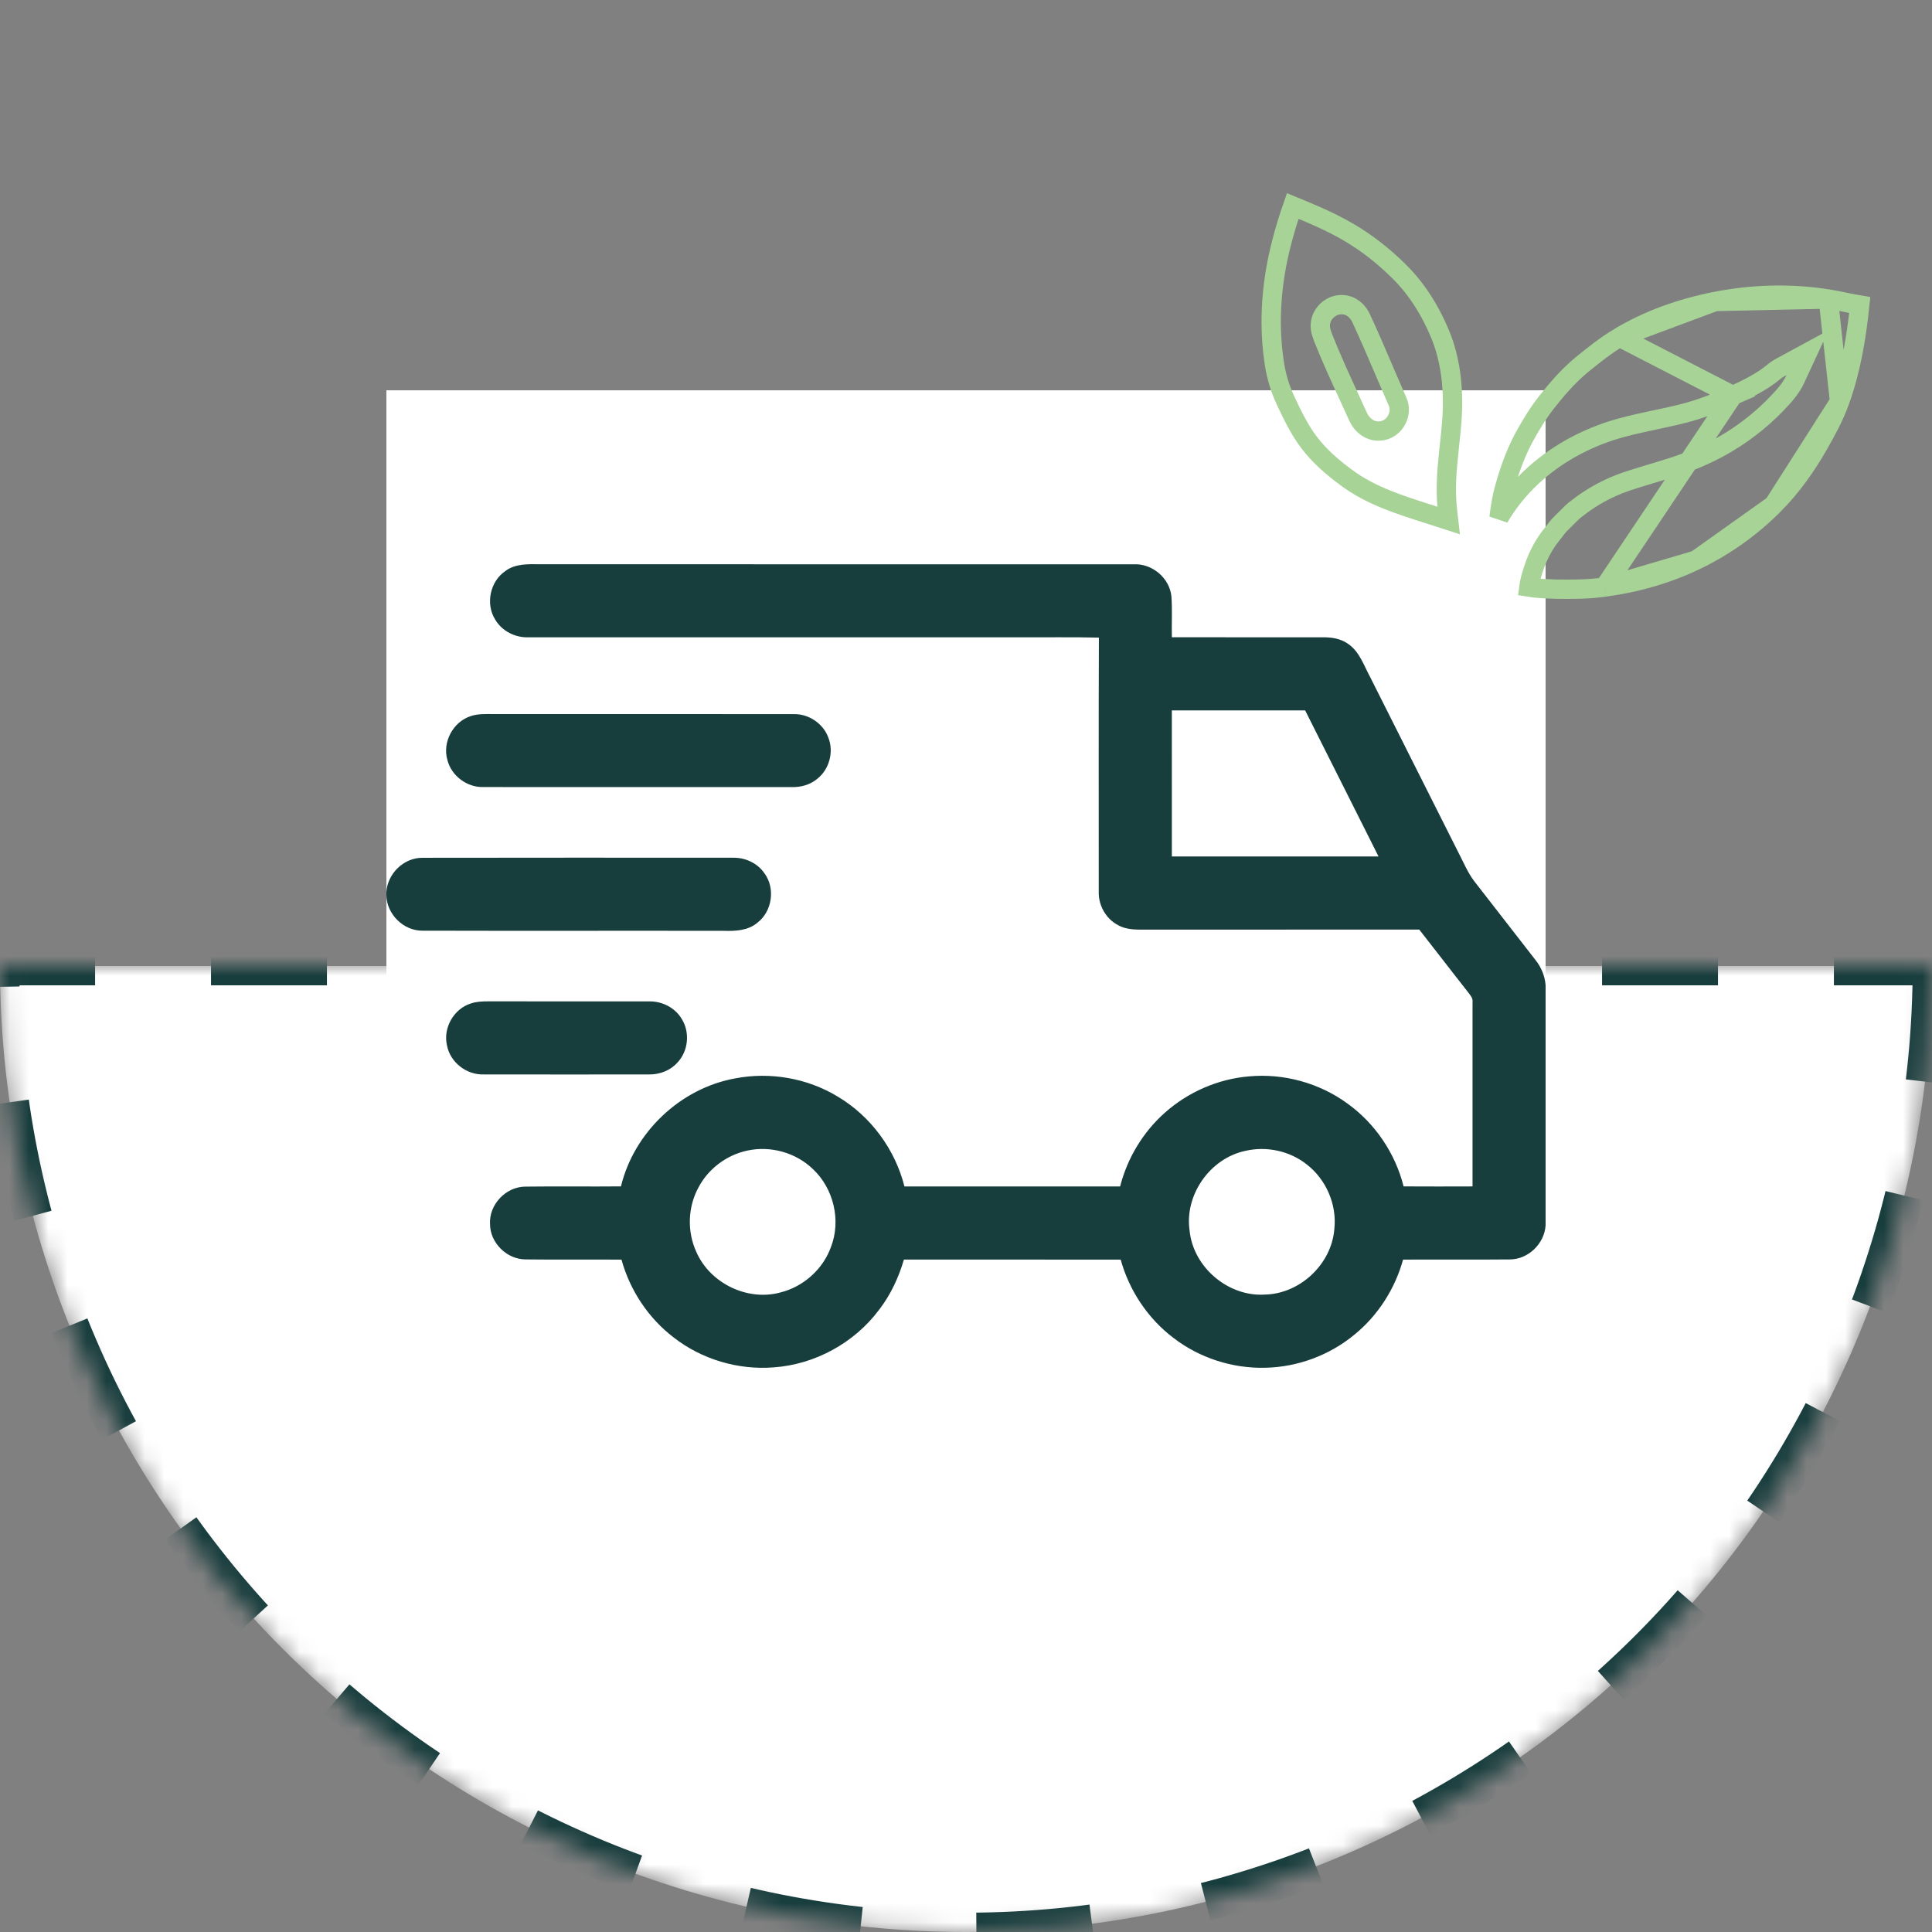 <svg width="100" height="100" viewBox="0 0 100 100" fill="none" xmlns="http://www.w3.org/2000/svg">
<rect x="0" y="0" width="100" height="100" fill="#808080" stroke="none"/>
<mask id="path-1-inside-1_3957_10821" fill="white">
<path d="M100 50C100 56.566 98.707 63.068 96.194 69.134C93.681 75.201 89.998 80.712 85.355 85.355C80.712 89.998 75.2 93.681 69.134 96.194C63.068 98.707 56.566 100 50 100C43.434 100 36.932 98.707 30.866 96.194C24.799 93.681 19.288 89.998 14.645 85.355C10.002 80.712 6.319 75.2 3.806 69.134C1.293 63.068 -5.74026e-07 56.566 0 50L50 50H100Z"/>
</mask>
<path d="M100 50C100 56.566 98.707 63.068 96.194 69.134C93.681 75.201 89.998 80.712 85.355 85.355C80.712 89.998 75.2 93.681 69.134 96.194C63.068 98.707 56.566 100 50 100C43.434 100 36.932 98.707 30.866 96.194C24.799 93.681 19.288 89.998 14.645 85.355C10.002 80.712 6.319 75.2 3.806 69.134C1.293 63.068 -5.74026e-07 56.566 0 50L50 50H100Z" fill="white" stroke="#183D3D" stroke-width="2" stroke-dasharray="6 6" mask="url(#path-1-inside-1_3957_10821)"/>
<rect width="60" height="59.595" transform="translate(20 20.202)" fill="white"/>
<path d="M26.151 29.562C26.669 29.162 27.355 29.2 27.974 29.206C38.205 29.209 48.437 29.205 58.668 29.208C59.628 29.152 60.547 29.919 60.633 30.882C60.683 31.581 60.638 32.285 60.655 32.985C63.274 32.988 65.893 32.985 68.513 32.986C68.939 32.986 69.382 33.057 69.741 33.302C70.36 33.699 70.589 34.437 70.923 35.053C72.453 38.093 73.983 41.137 75.513 44.178C75.766 44.662 75.974 45.176 76.309 45.613C77.37 46.976 78.43 48.342 79.489 49.706C79.781 50.075 79.963 50.522 80 50.993V63.427C79.937 64.379 79.093 65.195 78.133 65.188C76.297 65.206 74.459 65.187 72.623 65.197C72.206 66.706 71.326 68.085 70.112 69.076C68.816 70.151 67.149 70.768 65.465 70.795C63.778 70.833 62.082 70.284 60.743 69.254C59.414 68.252 58.449 66.797 58.006 65.197C54.267 65.193 50.527 65.197 46.787 65.194C46.514 66.122 46.102 67.015 45.509 67.784C44.226 69.506 42.181 70.628 40.038 70.776C38.204 70.918 36.324 70.361 34.872 69.229C33.56 68.229 32.606 66.786 32.168 65.198C30.509 65.186 28.85 65.207 27.192 65.187C26.227 65.178 25.368 64.328 25.364 63.361C25.303 62.351 26.183 61.423 27.192 61.419C28.842 61.397 30.491 61.423 32.141 61.407C32.816 58.608 35.218 56.327 38.054 55.817C39.859 55.47 41.789 55.803 43.361 56.76C45.069 57.773 46.328 59.487 46.814 61.41C50.534 61.413 54.255 61.413 57.977 61.41C58.351 59.948 59.159 58.599 60.29 57.597C61.493 56.524 63.045 55.845 64.653 55.713C66.445 55.549 68.286 56.054 69.739 57.115C71.175 58.145 72.22 59.695 72.65 61.408C73.84 61.415 75.029 61.413 76.218 61.409C76.217 58.232 76.215 55.054 76.218 51.877C76.249 51.665 76.098 51.506 75.982 51.35C75.134 50.276 74.306 49.189 73.46 48.115C68.803 48.117 64.147 48.113 59.49 48.117C58.941 48.114 58.353 48.163 57.859 47.879C57.23 47.545 56.843 46.843 56.871 46.134C56.874 41.757 56.859 37.38 56.879 33.003C55.446 32.967 54.013 32.997 52.579 32.986C44.178 32.986 35.776 32.986 27.373 32.986C26.683 33.018 25.987 32.674 25.633 32.072C25.123 31.266 25.361 30.1 26.151 29.562ZM60.654 36.77C60.654 39.291 60.651 41.811 60.655 44.331C64.221 44.333 67.787 44.331 71.353 44.331C70.091 41.809 68.819 39.292 67.554 36.77C65.254 36.768 62.954 36.769 60.654 36.77ZM38.686 59.553C37.614 59.779 36.659 60.495 36.152 61.464C35.599 62.474 35.559 63.741 36.037 64.788C36.74 66.417 38.683 67.368 40.399 66.896C41.585 66.6 42.596 65.696 43.01 64.546C43.544 63.17 43.148 61.509 42.07 60.506C41.189 59.656 39.88 59.294 38.686 59.553ZM64.466 59.567C62.632 59.95 61.296 61.854 61.575 63.709C61.768 65.596 63.572 67.126 65.465 67.007C67.292 66.971 68.928 65.426 69.066 63.605C69.204 62.344 68.636 61.04 67.633 60.268C66.754 59.571 65.555 59.314 64.466 59.567Z" fill="#183D3D"/>
<path d="M24.383 37.06C24.747 36.941 25.135 36.96 25.512 36.959C30.705 36.964 35.898 36.954 41.09 36.963C41.864 36.947 42.617 37.455 42.877 38.186C43.168 38.924 42.922 39.828 42.297 40.315C41.934 40.622 41.452 40.75 40.984 40.74C35.669 40.738 30.355 40.742 25.04 40.737C24.189 40.771 23.368 40.169 23.159 39.342C22.882 38.412 23.457 37.345 24.383 37.06Z" fill="#183D3D"/>
<path d="M20 46.182C20.052 45.218 20.902 44.389 21.874 44.399C27.229 44.388 32.585 44.395 37.94 44.396C38.572 44.382 39.208 44.674 39.567 45.201C40.14 45.975 39.971 47.17 39.206 47.757C38.727 48.167 38.068 48.199 37.468 48.18C32.272 48.17 27.076 48.187 21.881 48.172C20.89 48.187 20.016 47.324 20 46.338V46.182Z" fill="#183D3D"/>
<path d="M24.373 51.939C24.662 51.841 24.969 51.83 25.271 51.83C28.045 51.835 30.82 51.828 33.594 51.833C34.27 51.815 34.95 52.16 35.292 52.749C35.721 53.439 35.626 54.403 35.068 54.994C34.701 55.409 34.146 55.621 33.597 55.613C30.743 55.615 27.887 55.618 25.032 55.612C24.145 55.642 23.297 54.983 23.135 54.106C22.924 53.205 23.49 52.213 24.373 51.939Z" fill="#183D3D"/>
<path d="M66.331 12.579L66.331 12.579L66.332 12.576C66.494 11.932 66.691 11.294 66.912 10.661C67.9 11.065 68.856 11.469 69.753 11.989L69.753 11.989C70.711 12.543 71.594 13.235 72.391 14.022L72.393 14.024C73.391 14.999 74.136 16.238 74.652 17.581C74.996 18.519 75.156 19.535 75.179 20.565L75.179 20.565L75.179 20.569C75.205 21.383 75.117 22.197 75.025 23.051C75.016 23.136 75.007 23.221 74.998 23.306C74.898 24.239 74.808 25.218 74.901 26.21L74.901 26.21L74.902 26.221C74.912 26.306 74.921 26.404 74.93 26.508C74.942 26.642 74.955 26.788 74.973 26.935C74.692 26.843 74.411 26.754 74.133 26.666C74.007 26.626 73.882 26.586 73.758 26.547C73.1 26.337 72.456 26.124 71.828 25.877C71.051 25.567 70.316 25.194 69.67 24.707L69.67 24.707L69.666 24.704C68.944 24.172 68.282 23.593 67.762 22.905L67.762 22.905L67.76 22.903C67.264 22.252 66.899 21.497 66.524 20.695C66.213 20.024 66.012 19.296 65.924 18.548L65.924 18.548L65.923 18.54C65.654 16.569 65.826 14.532 66.331 12.579ZM68.495 17.508L68.499 17.519L68.504 17.531C68.915 18.563 69.38 19.575 69.839 20.573C69.993 20.908 70.146 21.242 70.296 21.574C70.47 21.972 70.937 22.417 71.552 22.291C71.91 22.226 72.168 21.977 72.302 21.712C72.436 21.447 72.483 21.094 72.329 20.768C72.101 20.25 71.875 19.722 71.648 19.192C71.264 18.293 70.876 17.386 70.465 16.503C70.344 16.226 70.081 15.868 69.629 15.786C69.015 15.667 68.407 16.139 68.344 16.753C68.324 16.941 68.359 17.104 68.396 17.226C68.416 17.293 68.454 17.395 68.477 17.458C68.485 17.481 68.492 17.499 68.495 17.508Z" stroke="#A7D397"/>
<path d="M94.633 15.478L94.631 15.478C92.697 15.168 90.702 15.223 88.776 15.605L94.633 15.478ZM94.633 15.478C94.903 15.52 95.17 15.576 95.451 15.633C95.518 15.647 95.587 15.662 95.656 15.676C95.852 15.716 96.054 15.755 96.261 15.789C96.081 17.505 95.799 19.192 95.217 20.785L95.216 20.787M94.633 15.478L95.216 20.787M95.216 20.787C94.94 21.553 94.545 22.281 94.119 23.029C93.472 24.158 92.716 25.221 91.804 26.135L91.803 26.135M95.216 20.787L91.803 26.135M91.803 26.135C90.644 27.298 89.283 28.274 87.789 28.991L87.787 28.992M91.803 26.135L87.787 28.992M87.787 28.992C86.31 29.706 84.701 30.166 83.056 30.386L83.056 30.386M87.787 28.992L83.056 30.386M83.056 30.386L83.05 30.387M83.056 30.386L83.05 30.387M83.05 30.387C82.233 30.506 81.394 30.508 80.528 30.494C80.478 30.492 80.428 30.49 80.379 30.488C79.933 30.472 79.522 30.456 79.132 30.391C79.169 30.104 79.259 29.803 79.367 29.464C79.579 28.805 79.9 28.184 80.334 27.65C80.392 27.579 80.454 27.498 80.508 27.427C80.533 27.395 80.556 27.364 80.576 27.338C80.65 27.244 80.713 27.17 80.778 27.109L80.778 27.109L80.781 27.107C80.902 26.991 81.005 26.886 81.1 26.789C81.28 26.605 81.432 26.45 81.63 26.307L81.638 26.301L81.646 26.295C82.403 25.701 83.267 25.234 84.188 24.92C84.606 24.779 85.029 24.653 85.461 24.523C85.533 24.502 85.606 24.48 85.679 24.458C86.183 24.306 86.697 24.148 87.205 23.963C88.982 23.335 90.597 22.295 91.895 20.966L91.895 20.966L91.899 20.962C91.919 20.94 91.94 20.919 91.962 20.896C92.286 20.557 92.684 20.142 92.924 19.623L93.559 18.253L92.232 18.973C92.125 19.031 91.983 19.11 91.85 19.217L91.85 19.217L91.841 19.224C91.23 19.741 90.487 20.11 89.691 20.474M83.05 30.387L89.691 20.474M89.691 20.474C88.837 20.849 87.989 21.186 87.112 21.405L87.112 21.405L87.11 21.406C86.639 21.527 86.165 21.627 85.678 21.73C85.552 21.757 85.424 21.784 85.296 21.812C84.682 21.944 84.053 22.088 83.432 22.283L83.432 22.283L83.429 22.284C81.774 22.815 80.224 23.715 79.005 24.953C78.455 25.507 77.978 26.128 77.588 26.798C77.637 26.394 77.7 25.996 77.784 25.605C78.04 24.594 78.372 23.613 78.847 22.708C79.21 22.041 79.594 21.402 80.048 20.823C80.603 20.118 81.18 19.456 81.846 18.9C82.493 18.369 83.133 17.866 83.825 17.451L89.691 20.474ZM83.825 17.451C85.328 16.549 87.025 15.952 88.776 15.605L83.825 17.451Z" stroke="#A7D397"/>
</svg>
